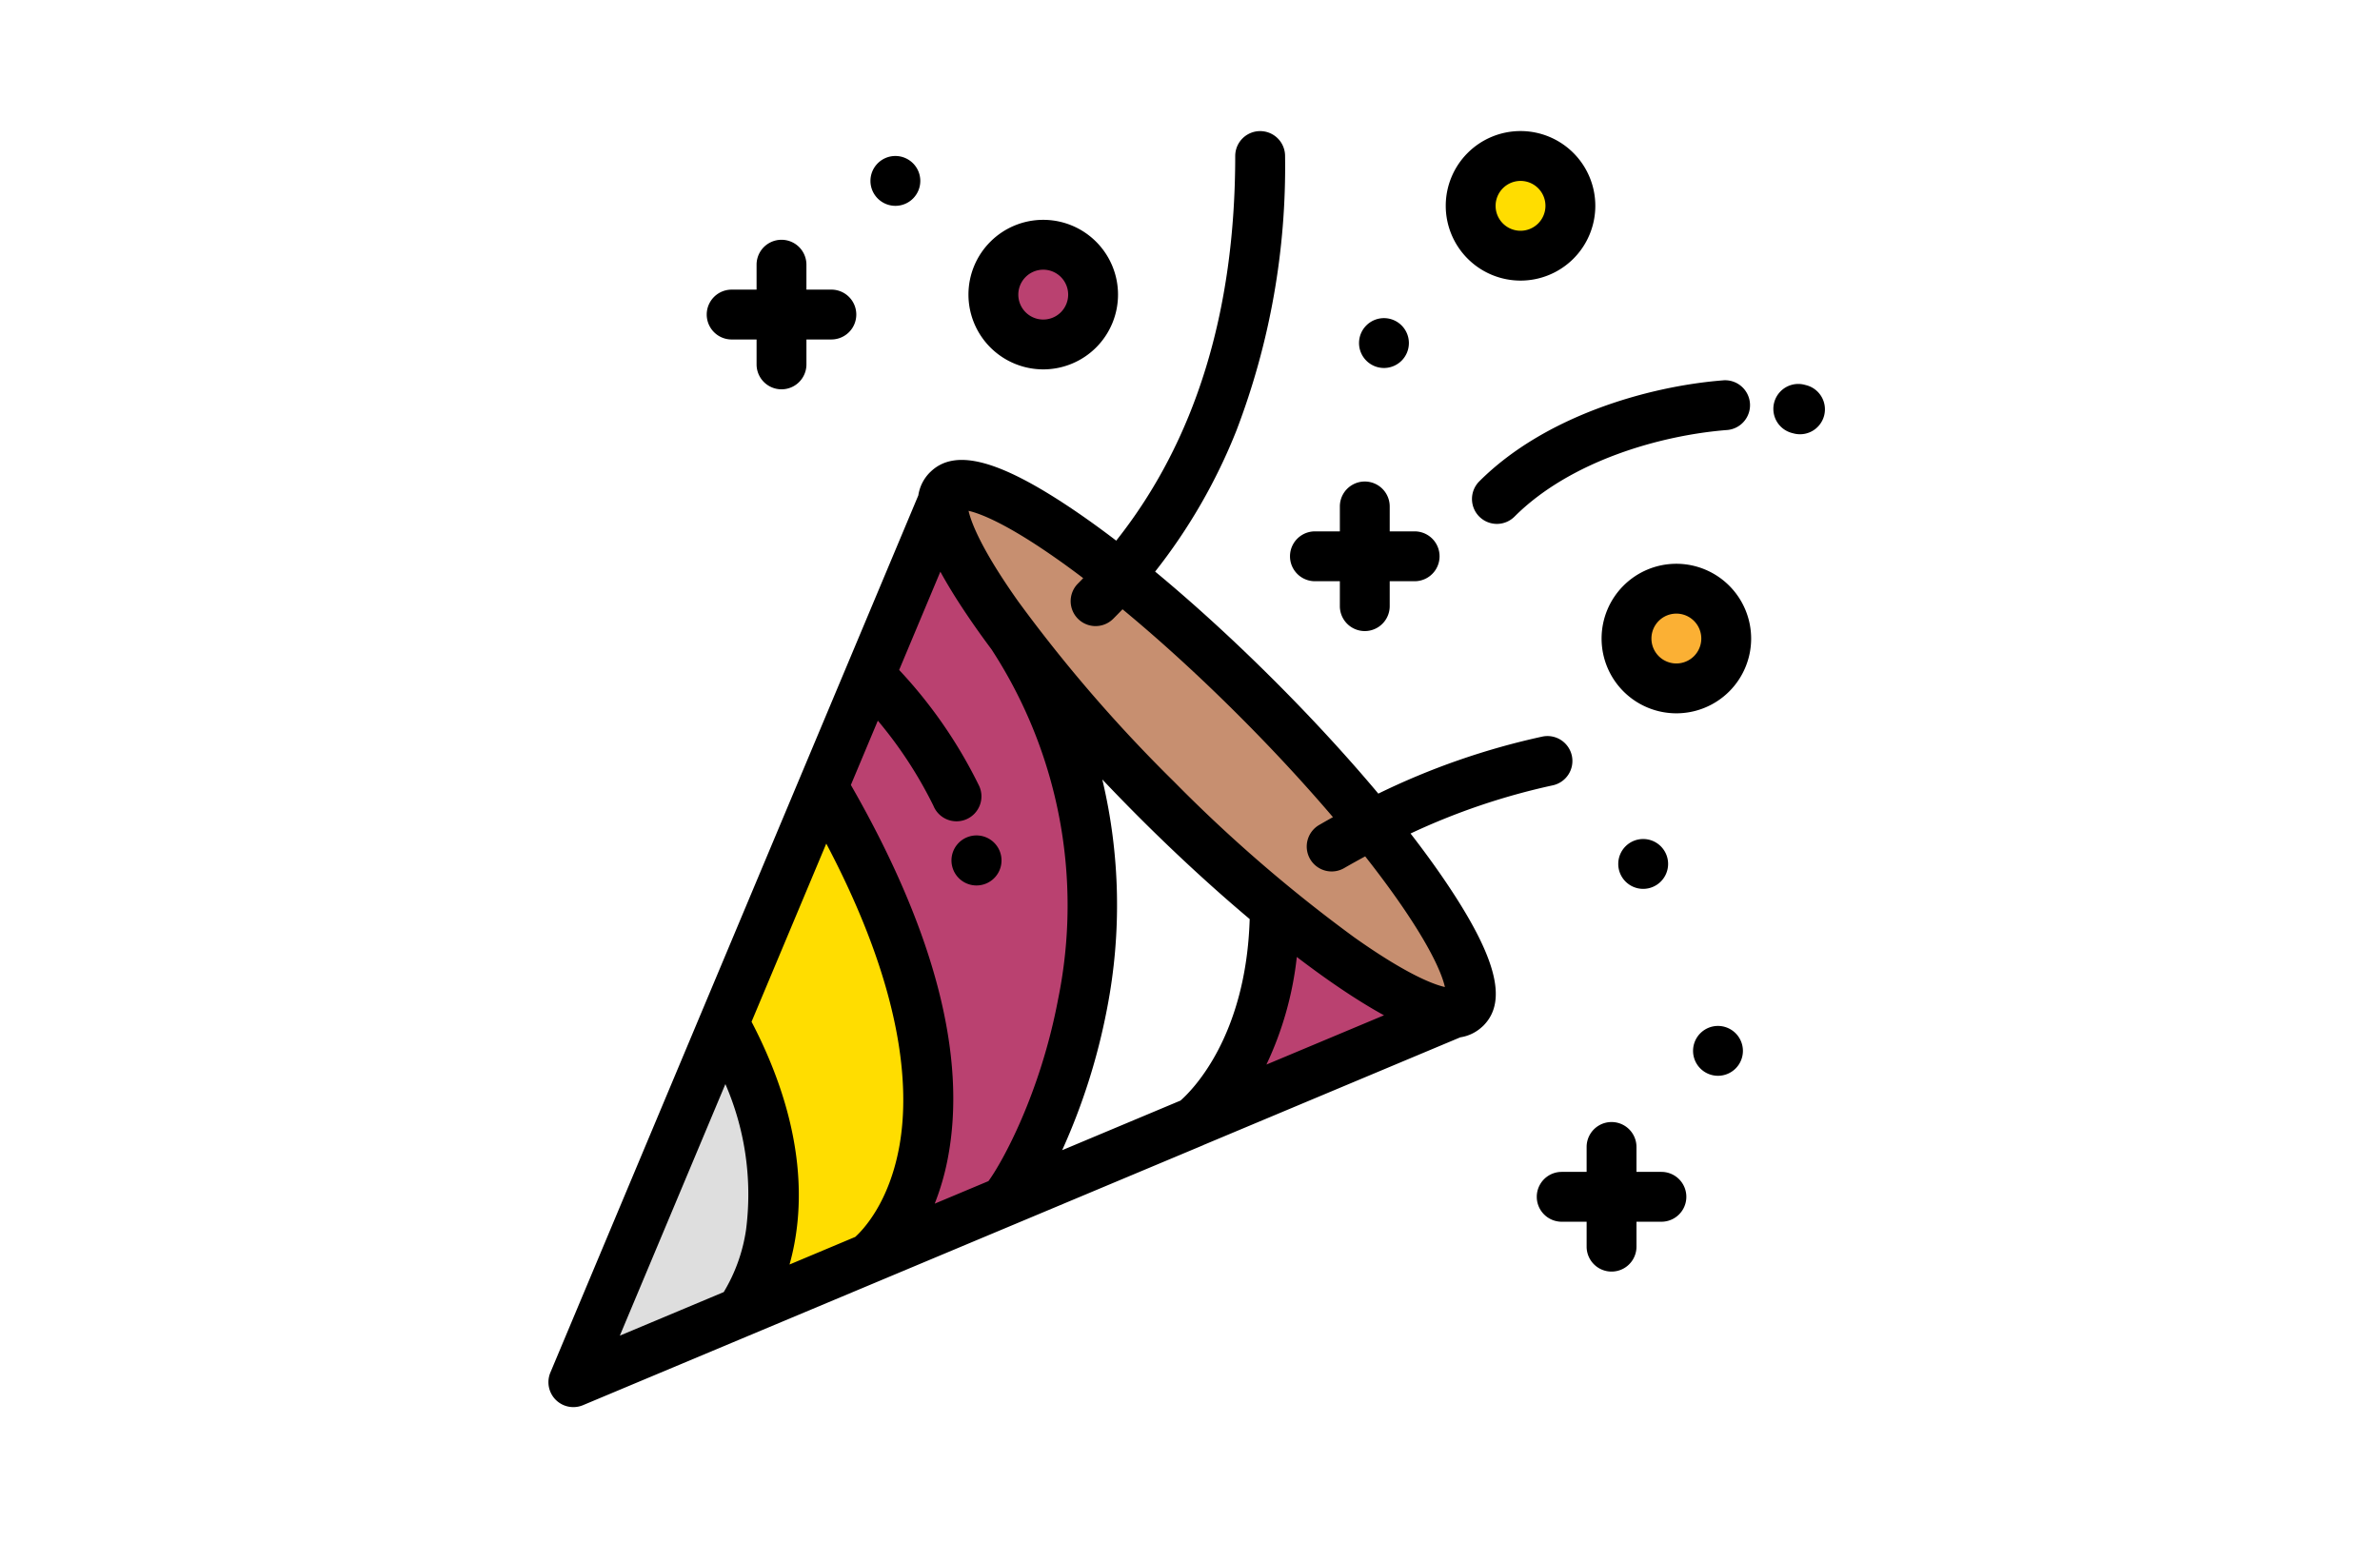<svg xmlns="http://www.w3.org/2000/svg" xmlns:xlink="http://www.w3.org/1999/xlink" viewBox="0 0 230 149">
  <defs>
    <style>
      .cls-1 {
        clip-path: url(#clip-events);
      }

      .cls-2 {
        fill: #dedede;
      }

      .cls-3 {
        fill: #fd0;
      }

      .cls-4 {
        fill: #ba4170;
      }

      .cls-5 {
        fill: #fff;
      }

      .cls-6 {
        fill: #c78f70;
      }

      .cls-7 {
        fill: #fbb034;
      }
    </style>
    <clipPath id="clip-events">
      <rect width="230" height="149"/>
    </clipPath>
  </defs>
  <g id="events" class="cls-1">
    <rect class="cls-5" width="230" height="149"/>
    <g id="_004-confetti" data-name="004-confetti" transform="translate(53 12.669)">
      <path id="Path_136" data-name="Path 136" class="cls-2" d="M26.113,385.847s8.266-10.08-1.555-27.957L10,392.6Z" transform="translate(-7.591 -271.68)"/>
      <path id="Path_137" data-name="Path 137" class="cls-3" d="M70.435,285.928c9.821,17.877,1.555,27.957,1.555,27.957l12.4-5.2s15.581-11.6-4.374-45.595l-6.05,14.427Z" transform="translate(-53.468 -199.717)"/>
      <path id="Path_138" data-name="Path 138" class="cls-4" d="M110.188,176.119c19.954,33.99,4.374,45.595,4.374,45.595l13.093-5.491c2.71-2.956,17.316-29.74.776-54.77-4.385-5.865-6.892-10.6-6.67-12.932l-7.1,16.924Z" transform="translate(-83.645 -112.745)"/>
      <path id="Path_139" data-name="Path 139" class="cls-5" d="M183.476,202.2c16.541,25.031,1.934,51.815-.776,54.771l1.521-.638,16.815-7.051s7.822-5.928,7.85-20.734c-3.624-3-7.519-6.539-11.449-10.469A151.745,151.745,0,0,1,183.476,202.2Z" transform="translate(-138.69 -153.497)"/>
      <path id="Path_140" data-name="Path 140" class="cls-4" d="M266.671,311.581c-.028,14.806-7.85,20.734-7.85,20.734l25.211-10.572C281.132,322.018,274.541,318.088,266.671,311.581Z" transform="translate(-196.475 -236.526)"/>
      <path id="Path_141" data-name="Path 141" class="cls-6" d="M178.822,172.384c3.93,3.93,7.825,7.473,11.449,10.469,7.87,6.507,14.461,10.437,17.361,10.162l1.1-.46c1.872-1.872-1.938-8.932-9.093-17.716a163.98,163.98,0,0,0-11.078-12.19A160.785,160.785,0,0,0,175.3,150.715c-8.286-6.6-14.857-10.032-16.652-8.237l-.46,1.1c-.222,2.336,2.285,7.067,6.67,12.932A151.777,151.777,0,0,0,178.822,172.384Z" transform="translate(-120.074 -107.798)"/>
      <circle id="Ellipse_21" data-name="Ellipse 21" class="cls-4" cx="4.818" cy="4.818" r="4.818" transform="translate(42.998 10.988)"/>
      <circle id="Ellipse_22" data-name="Ellipse 22" class="cls-3" cx="4.818" cy="4.818" r="4.818" transform="translate(89.12 2.408)"/>
      <circle id="Ellipse_23" data-name="Ellipse 23" class="cls-7" cx="4.818" cy="4.818" r="4.818" transform="translate(104.182 44.231)"/>
      <path id="Path_142" data-name="Path 142" d="M86.759,72.634c-1.018-1.509-2.174-3.1-3.445-4.741a64.5,64.5,0,0,1,13.719-4.651,2.409,2.409,0,1,0-1-4.713A70.024,70.024,0,0,0,80.2,64.037c-2.964-3.535-6.356-7.23-10.017-10.89-3.89-3.889-7.82-7.479-11.553-10.57A54.425,54.425,0,0,0,66.5,28.912a71.4,71.4,0,0,0,4.688-26.5,2.409,2.409,0,0,0-4.818,0c0,15.073-3.865,27.547-11.5,37.174-1.44-1.1-2.837-2.108-4.17-3.008-7.139-4.815-11.391-5.944-13.768-3.652l-.051.047-.007.007,0,0a3.963,3.963,0,0,0-1.127,2.228L.187,119.993a2.409,2.409,0,0,0,3.153,3.153L44.952,105.7l.02-.008,18.3-7.673L63.3,98,88.125,87.591a3.958,3.958,0,0,0,2.064-.978c.042-.035.081-.072.12-.109.015-.015.032-.028.047-.043l.007-.007c.017-.016.032-.034.048-.051C92.7,84.025,91.574,79.773,86.759,72.634ZM49.647,98.5a60.719,60.719,0,0,0,4.337-13.685,52.377,52.377,0,0,0-.459-22.146q1.712,1.808,3.519,3.618c3.6,3.6,7.24,6.946,10.724,9.876-.345,11.373-5.562,16.555-6.685,17.542ZM37.33,103.668a24.319,24.319,0,0,0,1.247-4.287C40.5,89.54,37.357,77.372,29.227,63.2l2.606-6.215A40.893,40.893,0,0,1,37.2,65.2a2.409,2.409,0,1,0,4.426-1.9,45.709,45.709,0,0,0-7.734-11.215l3.983-9.5c.7,1.279,1.562,2.681,2.6,4.217q1.07,1.587,2.336,3.282A45.3,45.3,0,0,1,49.25,83.924c-1.713,9.082-5.381,15.732-6.728,17.566Zm-10.48-34.8c7.49,14.2,8.052,23.609,7.08,29.149s-3.547,8.205-4.28,8.867L23.3,109.55c1.411-5.023,1.782-13-3.671-23.464ZM72.322,79.825c1.454,1.11,2.864,2.13,4.209,3.037,1.537,1.037,2.938,1.9,4.218,2.6L69.386,90.225A32.54,32.54,0,0,0,72.322,79.825ZM51.68,43.211c-.169.174-.336.35-.507.521a2.409,2.409,0,1,0,3.407,3.407q.454-.454.9-.919c3.654,3.02,7.518,6.547,11.3,10.334,3.257,3.257,6.318,6.569,9.034,9.757q-.653.362-1.3.738a2.409,2.409,0,1,0,2.409,4.172c.669-.386,1.338-.757,2.007-1.119,1.047,1.329,2.018,2.622,2.895,3.86,3.588,5.064,4.555,7.65,4.81,8.77-1.12-.255-3.706-1.222-8.77-4.81a142.749,142.749,0,0,1-17.408-15.04A142.709,142.709,0,0,1,45.41,45.475c-3.588-5.064-4.555-7.65-4.81-8.77,1.12.255,3.706,1.222,8.77,4.81C50.122,42.046,50.894,42.614,51.68,43.211ZM17.1,92.111a26.768,26.768,0,0,1,2,14.061,16.206,16.206,0,0,1-2.159,6.043l-10.04,4.21Z" transform="translate(0)"/>
      <path id="Path_143" data-name="Path 143" d="M166.368,284.055a2.418,2.418,0,1,0,.082.207C166.428,284.2,166.4,284.118,166.368,284.055Z" transform="translate(-122.796 -214.552)"/>
      <path id="Path_144" data-name="Path 144" d="M371.21,113.181a2.409,2.409,0,0,0,3.407,0c5.382-5.382,14.1-7.849,20.468-8.363a2.409,2.409,0,1,0-.388-4.8c-7.22.583-17.181,3.452-23.487,9.758A2.409,2.409,0,0,0,371.21,113.181Z" transform="translate(-281.255 -75.919)"/>
      <path id="Path_145" data-name="Path 145" d="M494.508,101.566l-.208-.054a2.409,2.409,0,0,0-1.164,4.675l.123.032a2.409,2.409,0,1,0,1.249-4.653Z" transform="translate(-372.959 -77.005)"/>
      <path id="Path_146" data-name="Path 146" d="M65.913,53.256h2.409v2.409a2.409,2.409,0,0,0,4.818,0V53.256h2.409a2.409,2.409,0,0,0,0-4.818H73.139V46.03a2.409,2.409,0,1,0-4.818,0v2.409H65.913a2.409,2.409,0,0,0,0,4.818Z" transform="translate(-48.207 -33.114)"/>
      <path id="Path_147" data-name="Path 147" d="M299.911,150.255h2.409v2.409a2.409,2.409,0,1,0,4.818,0v-2.409h2.409a2.409,2.409,0,1,0,0-4.818h-2.409v-2.409a2.409,2.409,0,1,0-4.818,0v2.409h-2.409a2.409,2.409,0,1,0,0,4.818Z" transform="translate(-225.838 -106.747)"/>
      <path id="Path_148" data-name="Path 148" d="M408.545,402.436h-2.409v-2.409a2.409,2.409,0,0,0-4.818,0v2.409H398.91a2.409,2.409,0,0,0,0,4.818h2.409v2.409a2.409,2.409,0,0,0,4.818,0v-2.409h2.409a2.409,2.409,0,0,0,0-4.818Z" transform="translate(-300.989 -301.838)"/>
      <path id="Path_149" data-name="Path 149" d="M367.2,14.454a7.227,7.227,0,1,0-7.227-7.227A7.235,7.235,0,0,0,367.2,14.454Zm0-9.635a2.409,2.409,0,1,1-2.409,2.409A2.412,2.412,0,0,1,367.2,4.819Z" transform="translate(-273.258 -0.002)"/>
      <path id="Path_150" data-name="Path 150" d="M429.728,173.619a7.227,7.227,0,1,0,7.227,7.227A7.235,7.235,0,0,0,429.728,173.619Zm0,9.635a2.409,2.409,0,1,1,2.409-2.409A2.412,2.412,0,0,1,429.728,183.254Z" transform="translate(-320.726 -131.797)"/>
      <path id="Path_151" data-name="Path 151" d="M175.73,50.073a7.227,7.227,0,1,0-7.227-7.227A7.235,7.235,0,0,0,175.73,50.073Zm0-9.635a2.409,2.409,0,1,1-2.409,2.409A2.412,2.412,0,0,1,175.73,40.438Z" transform="translate(-127.913 -27.04)"/>
      <path id="Path_152" data-name="Path 152" d="M434.008,286.467a2.409,2.409,0,1,0-2.409,2.409A2.413,2.413,0,0,0,434.008,286.467Z" transform="translate(-325.804 -215.633)"/>
      <path id="Path_153" data-name="Path 153" d="M327.6,79.878a2.409,2.409,0,1,0-2.409-2.409A2.413,2.413,0,0,0,327.6,79.878Z" transform="translate(-246.856 -56.98)"/>
      <path id="Path_154" data-name="Path 154" d="M461.6,359.057a2.409,2.409,0,1,0,2.409,2.409A2.414,2.414,0,0,0,461.6,359.057Z" transform="translate(-348.576 -272.566)"/>
      <path id="Path_155" data-name="Path 155" d="M131.6,14.819a2.409,2.409,0,1,0-2.409-2.409A2.413,2.413,0,0,0,131.6,14.819Z" transform="translate(-98.072 -7.593)"/>
    </g>
  </g>
</svg>
